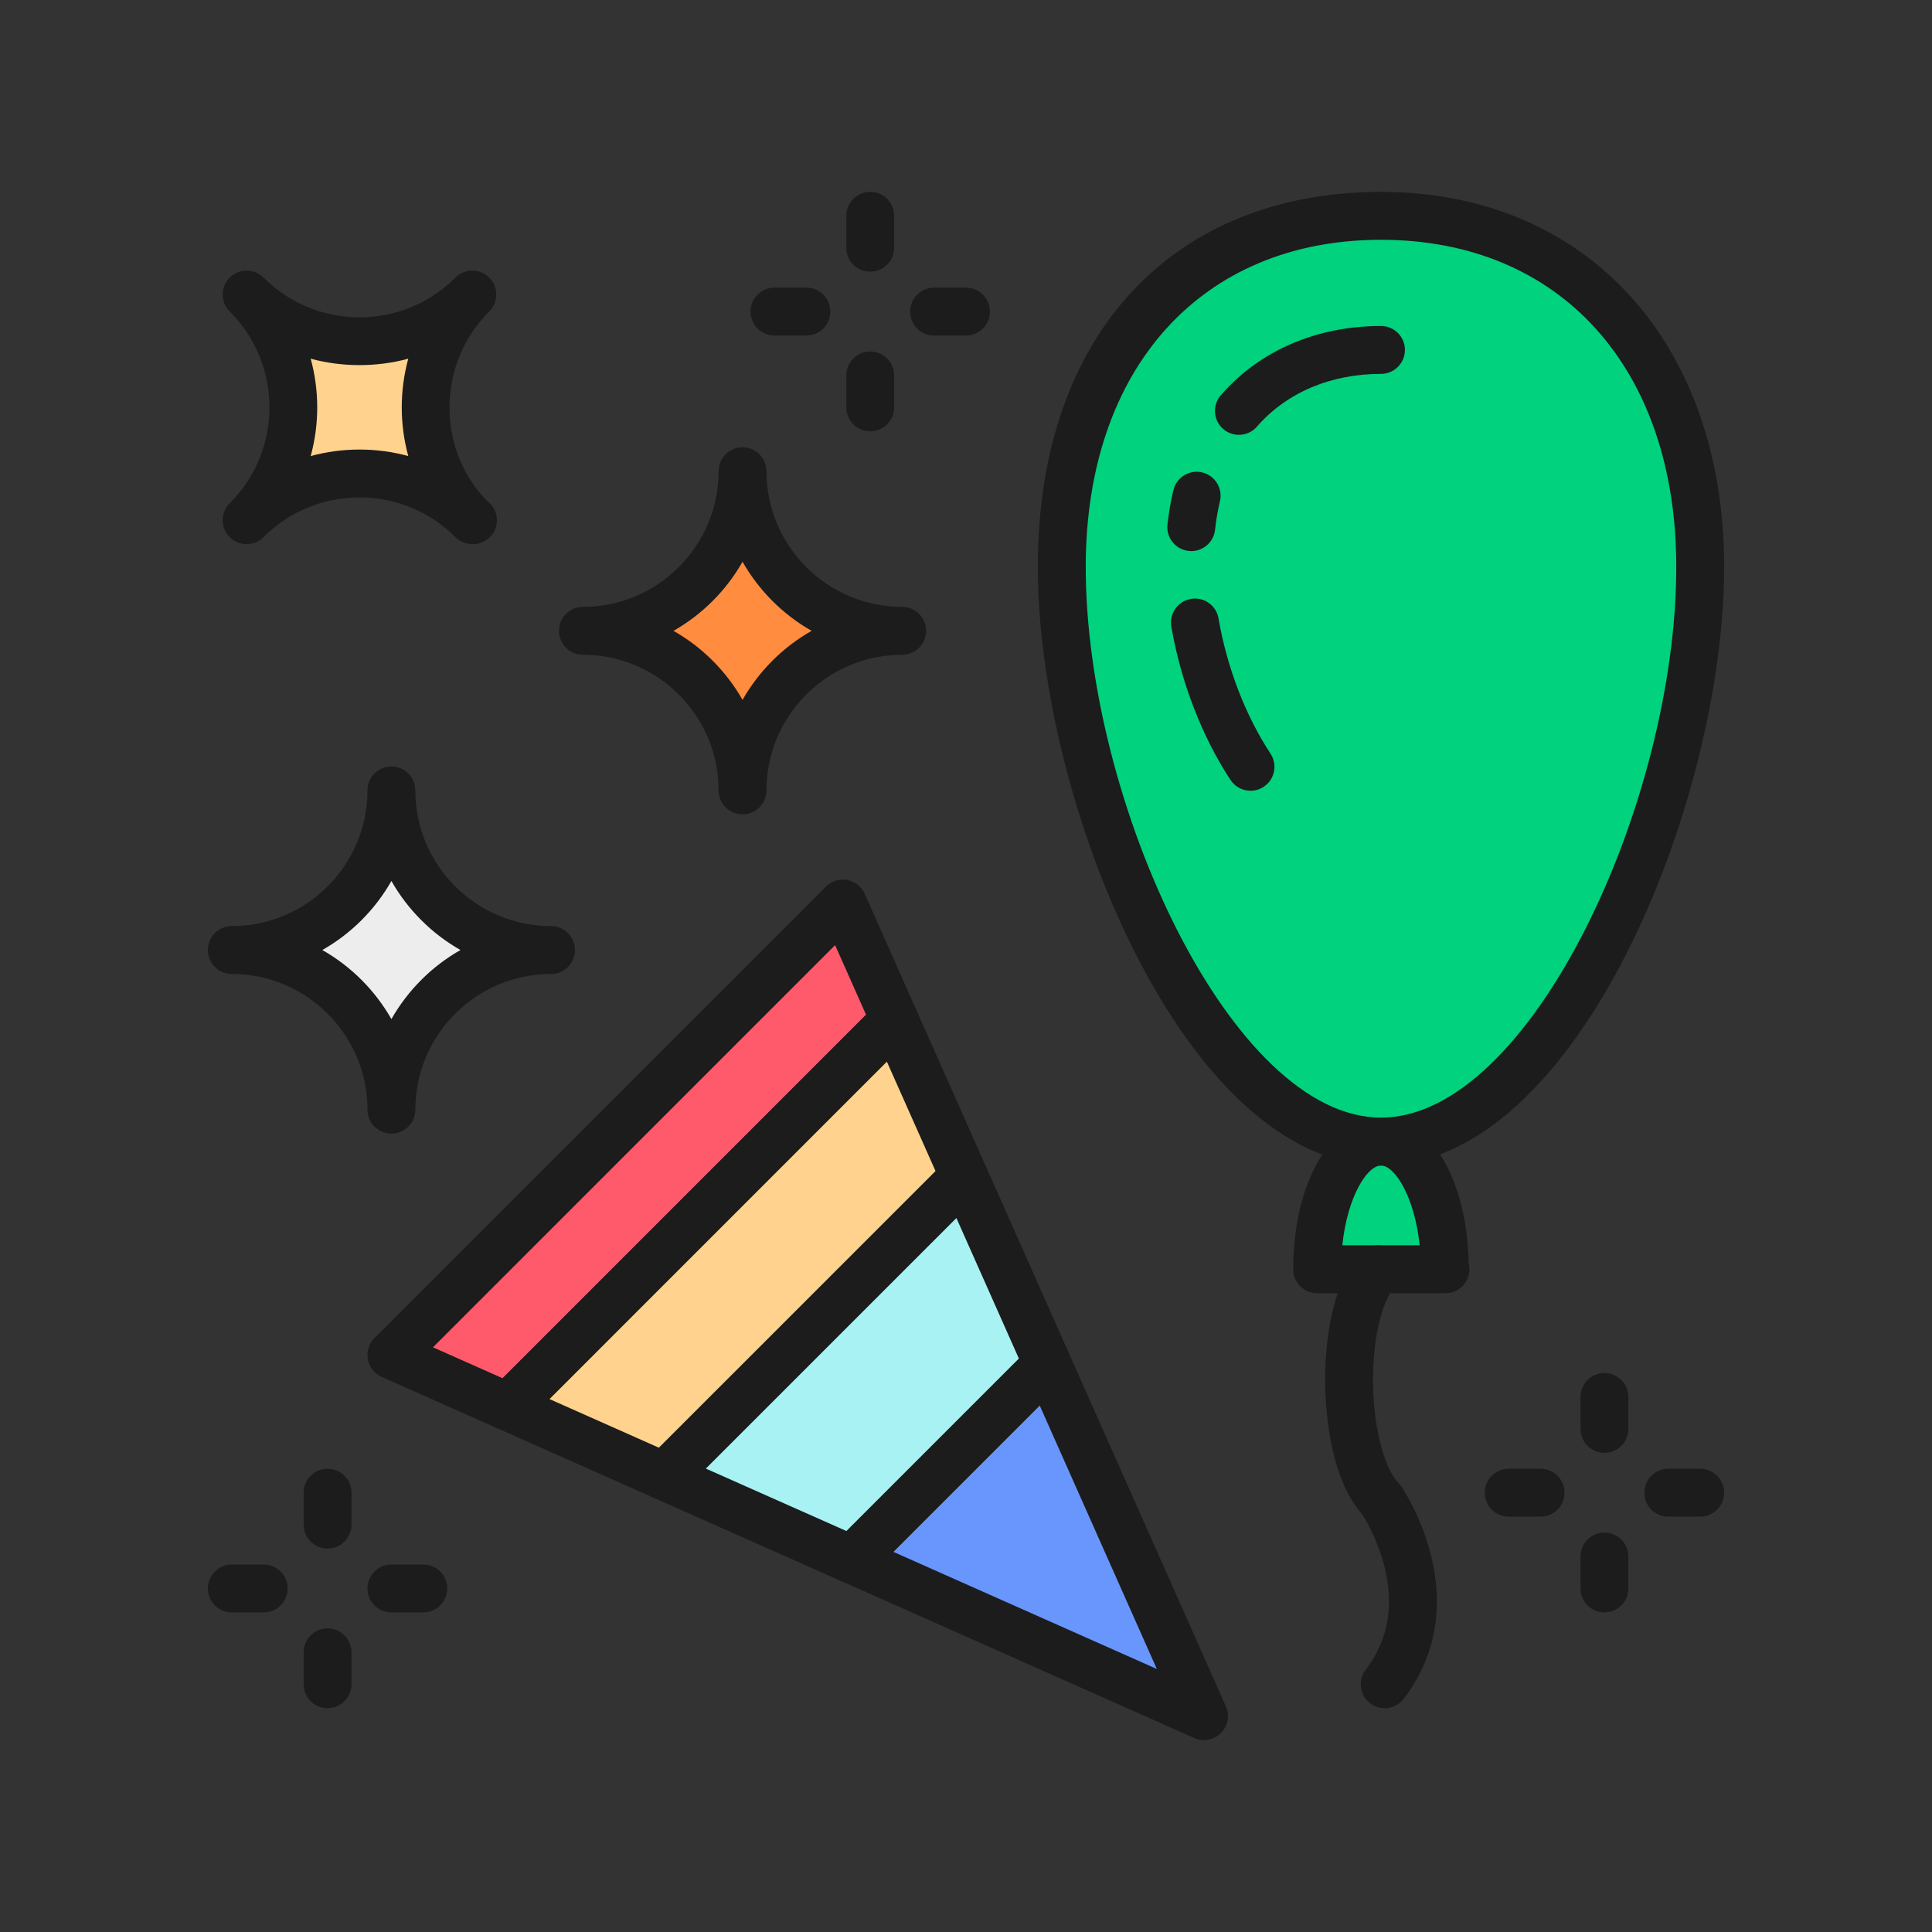 <svg width="44" height="44" viewBox="0 0 44 44" fill="none" xmlns="http://www.w3.org/2000/svg">
<rect x="0" y="0" width="44" height="44" fill="#333333" stroke="none"/>
<g clip-path="url(#clip0_2_296)">
<mask id="mask0_2_296" style="mask-type:luminance" maskUnits="userSpaceOnUse" x="0" y="0" width="44" height="44">
<path d="M44 0H0V44H44V0Z" fill="white"/>
</mask>
<g mask="url(#mask0_2_296)">
<path d="M29.997 28.907C29.997 27.3 30.648 25.999 31.451 25.999C32.254 25.999 32.905 27.3 32.905 28.907H29.997Z" fill="#00D27E"/>
<path d="M32.919 29.452C32.919 29.452 32.91 29.452 32.905 29.452H29.997C29.696 29.452 29.452 29.208 29.452 28.907C29.452 26.938 30.312 25.453 31.451 25.453C32.591 25.453 33.412 26.872 33.449 28.776C33.46 28.818 33.465 28.862 33.465 28.907C33.465 29.208 33.221 29.452 32.919 29.452V29.452ZM30.57 28.361H32.332C32.216 27.25 31.764 26.544 31.451 26.544C31.138 26.544 30.686 27.25 30.57 28.361H30.57Z" fill="#1C1C1C"/>
<path d="M31.535 38.904C31.419 38.904 31.302 38.867 31.203 38.791C30.965 38.608 30.92 38.266 31.103 38.026C31.454 37.569 31.633 37.045 31.633 36.469C31.633 35.5 31.131 34.655 31.028 34.493C30.241 33.625 30.179 31.925 30.179 31.419C30.179 30.806 30.258 29.298 30.996 28.53C31.204 28.312 31.549 28.305 31.767 28.514C31.984 28.723 31.991 29.068 31.782 29.285C31.476 29.605 31.269 30.462 31.269 31.419C31.269 32.452 31.508 33.421 31.852 33.776C31.873 33.798 31.891 33.821 31.908 33.845C31.941 33.893 32.723 35.042 32.723 36.469C32.723 37.291 32.469 38.038 31.967 38.691C31.86 38.83 31.698 38.904 31.534 38.904L31.535 38.904Z" fill="#1C1C1C"/>
<path d="M38.721 12.912C38.721 7.693 35.466 4.916 31.451 4.916C27.436 4.916 24.181 7.693 24.181 12.912C24.181 18.132 27.436 25.999 31.451 25.999C35.466 25.999 38.721 18.132 38.721 12.912Z" fill="#00D27E"/>
<path d="M31.451 26.544C26.992 26.544 23.636 18.275 23.636 12.912C23.636 7.551 26.777 4.37 31.451 4.37C36.125 4.37 39.266 7.803 39.266 12.912C39.266 18.275 35.91 26.544 31.451 26.544ZM31.451 5.461C27.366 5.461 24.727 8.386 24.727 12.912C24.727 18.272 28.051 25.453 31.451 25.453C34.851 25.453 38.176 18.272 38.176 12.912C38.176 8.386 35.536 5.461 31.451 5.461Z" fill="#1C1C1C"/>
<path d="M28.48 18.009C28.303 18.009 28.129 17.922 28.024 17.763C27.372 16.771 26.894 15.531 26.676 14.271C26.625 13.974 26.823 13.692 27.12 13.64C27.425 13.588 27.7 13.789 27.751 14.085C27.943 15.201 28.364 16.295 28.935 17.164C29.101 17.416 29.031 17.754 28.779 17.919C28.687 17.98 28.583 18.009 28.48 18.009L28.48 18.009ZM27.131 12.551C27.111 12.551 27.09 12.55 27.07 12.547C26.771 12.514 26.555 12.245 26.588 11.945C26.618 11.677 26.663 11.414 26.723 11.164C26.792 10.87 27.09 10.689 27.379 10.759C27.672 10.829 27.853 11.123 27.783 11.416C27.734 11.622 27.697 11.839 27.672 12.066C27.641 12.345 27.405 12.551 27.131 12.551H27.131ZM28.215 9.903C28.088 9.903 27.96 9.859 27.856 9.769C27.63 9.571 27.606 9.227 27.804 9C28.689 7.983 29.985 7.424 31.451 7.424C31.752 7.424 31.996 7.668 31.996 7.969C31.996 8.27 31.752 8.515 31.451 8.515C30.305 8.515 29.301 8.941 28.626 9.716C28.518 9.84 28.367 9.903 28.215 9.903L28.215 9.903Z" fill="#1C1C1C"/>
<path d="M38.721 34.541H37.994C37.693 34.541 37.449 34.297 37.449 33.995C37.449 33.694 37.693 33.45 37.994 33.45H38.721C39.022 33.45 39.266 33.694 39.266 33.995C39.266 34.297 39.022 34.541 38.721 34.541Z" fill="#1C1C1C"/>
<path d="M36.54 33.087C36.239 33.087 35.995 32.843 35.995 32.541V31.814C35.995 31.513 36.239 31.269 36.54 31.269C36.841 31.269 37.085 31.513 37.085 31.814V32.541C37.085 32.843 36.841 33.087 36.54 33.087Z" fill="#1C1C1C"/>
<path d="M35.086 34.541H34.359C34.058 34.541 33.814 34.297 33.814 33.995C33.814 33.694 34.058 33.45 34.359 33.45H35.086C35.387 33.45 35.631 33.694 35.631 33.995C35.631 34.297 35.387 34.541 35.086 34.541Z" fill="#1C1C1C"/>
<path d="M36.54 36.722C36.239 36.722 35.995 36.477 35.995 36.176V35.449C35.995 35.148 36.239 34.904 36.54 34.904C36.841 34.904 37.085 35.148 37.085 35.449V36.176C37.085 36.477 36.841 36.722 36.54 36.722Z" fill="#1C1C1C"/>
<path d="M9.641 36.722H8.914C8.613 36.722 8.369 36.477 8.369 36.176C8.369 35.875 8.613 35.631 8.914 35.631H9.641C9.942 35.631 10.186 35.875 10.186 36.176C10.186 36.477 9.942 36.722 9.641 36.722Z" fill="#1C1C1C"/>
<path d="M7.46 35.268C7.159 35.268 6.915 35.023 6.915 34.722V33.995C6.915 33.694 7.159 33.45 7.46 33.45C7.761 33.45 8.005 33.694 8.005 33.995V34.722C8.005 35.023 7.761 35.268 7.46 35.268Z" fill="#1C1C1C"/>
<path d="M6.006 36.722H5.279C4.978 36.722 4.734 36.477 4.734 36.176C4.734 35.875 4.978 35.631 5.279 35.631H6.006C6.307 35.631 6.551 35.875 6.551 36.176C6.551 36.477 6.307 36.722 6.006 36.722Z" fill="#1C1C1C"/>
<path d="M7.46 38.903C7.159 38.903 6.915 38.658 6.915 38.357V37.63C6.915 37.329 7.159 37.085 7.46 37.085C7.761 37.085 8.005 37.329 8.005 37.63V38.357C8.005 38.658 7.761 38.903 7.46 38.903Z" fill="#1C1C1C"/>
<path d="M22 7.642H21.273C20.972 7.642 20.728 7.398 20.728 7.097C20.728 6.796 20.972 6.551 21.273 6.551H22C22.301 6.551 22.545 6.796 22.545 7.097C22.545 7.398 22.301 7.642 22 7.642Z" fill="#1C1C1C"/>
<path d="M19.819 6.188C19.518 6.188 19.274 5.944 19.274 5.642V4.915C19.274 4.614 19.518 4.37 19.819 4.37C20.12 4.37 20.364 4.614 20.364 4.915V5.642C20.364 5.944 20.12 6.188 19.819 6.188Z" fill="#1C1C1C"/>
<path d="M18.365 7.642H17.638C17.337 7.642 17.093 7.398 17.093 7.097C17.093 6.796 17.337 6.551 17.638 6.551H18.365C18.666 6.551 18.91 6.796 18.91 7.097C18.91 7.398 18.666 7.642 18.365 7.642Z" fill="#1C1C1C"/>
<path d="M19.819 9.823C19.518 9.823 19.274 9.579 19.274 9.278V8.551C19.274 8.249 19.518 8.005 19.819 8.005C20.12 8.005 20.364 8.249 20.364 8.551V9.278C20.364 9.579 20.12 9.823 19.819 9.823Z" fill="#1C1C1C"/>
<path d="M27.421 39.084L23.855 31.061L19.397 35.518L27.421 39.084Z" fill="#6996FC"/>
<path d="M27.421 39.63C27.345 39.63 27.27 39.614 27.199 39.583L19.176 36.016C19.012 35.944 18.894 35.794 18.861 35.618C18.829 35.441 18.885 35.26 19.012 35.133L23.469 30.675C23.596 30.549 23.781 30.492 23.954 30.525C24.131 30.558 24.28 30.675 24.353 30.84L27.919 38.863C28.011 39.069 27.966 39.31 27.807 39.47C27.702 39.574 27.563 39.629 27.421 39.629L27.421 39.63ZM20.344 35.342L26.346 38.01L23.678 32.008L20.344 35.342Z" fill="#1C1C1C"/>
<path d="M19.196 20.578L8.914 30.86L11.568 32.039L20.374 23.232L19.196 20.578Z" fill="#FF5A6B"/>
<path d="M11.568 32.584C11.493 32.584 11.417 32.569 11.346 32.537L8.692 31.358C8.528 31.285 8.411 31.136 8.378 30.959C8.345 30.782 8.401 30.601 8.528 30.474L18.81 20.192C18.937 20.065 19.122 20.009 19.295 20.042C19.472 20.075 19.621 20.192 19.694 20.357L20.872 23.011C20.964 23.217 20.919 23.458 20.76 23.617L11.953 32.425C11.849 32.529 11.709 32.584 11.568 32.584H11.568ZM9.861 30.684L11.447 31.389L19.724 23.111L19.019 21.525L9.861 30.684L9.861 30.684Z" fill="#1C1C1C"/>
<path d="M15.126 33.621L19.397 35.518L23.855 31.061L21.956 26.791L15.126 33.621Z" fill="#A9F2F3"/>
<path d="M19.397 36.064C19.323 36.064 19.247 36.048 19.176 36.017L14.905 34.119C14.741 34.046 14.623 33.897 14.59 33.72C14.558 33.544 14.614 33.362 14.741 33.235L21.571 26.405C21.698 26.278 21.88 26.222 22.056 26.255C22.232 26.288 22.381 26.405 22.455 26.569L24.353 30.84C24.445 31.046 24.4 31.287 24.24 31.447L19.783 35.904C19.679 36.008 19.539 36.064 19.398 36.064H19.397ZM16.073 33.445L19.276 34.868L23.204 30.94L21.78 27.737L16.073 33.444L16.073 33.445Z" fill="#1C1C1C"/>
<path d="M20.374 23.232L11.568 32.039L15.126 33.621L21.956 26.791L20.374 23.232Z" fill="#FFD38E"/>
<path d="M15.126 34.166C15.051 34.166 14.976 34.15 14.905 34.119L11.347 32.537C11.183 32.464 11.065 32.315 11.032 32.139C10.999 31.962 11.055 31.78 11.183 31.653L19.989 22.846C20.116 22.719 20.299 22.663 20.474 22.696C20.651 22.729 20.8 22.846 20.873 23.011L22.455 26.57C22.547 26.776 22.502 27.017 22.342 27.177L15.512 34.006C15.408 34.111 15.268 34.166 15.127 34.166H15.126ZM12.515 31.863L15.005 32.97L21.306 26.67L20.198 24.179L12.515 31.863V31.863Z" fill="#1C1C1C"/>
<path d="M12.549 21.636C10.541 21.636 8.914 20.009 8.914 18.001C8.914 20.009 7.287 21.636 5.279 21.636C7.287 21.636 8.914 23.264 8.914 25.271C8.914 23.264 10.541 21.636 12.549 21.636Z" fill="#EDEDED"/>
<path d="M8.914 25.817C8.613 25.817 8.369 25.573 8.369 25.272C8.369 23.568 6.983 22.182 5.279 22.182C4.978 22.182 4.734 21.938 4.734 21.637C4.734 21.335 4.978 21.091 5.279 21.091C6.983 21.091 8.369 19.705 8.369 18.002C8.369 17.701 8.613 17.456 8.914 17.456C9.215 17.456 9.459 17.701 9.459 18.002C9.459 19.705 10.845 21.091 12.549 21.091C12.85 21.091 13.094 21.335 13.094 21.637C13.094 21.938 12.85 22.182 12.549 22.182C10.845 22.182 9.459 23.568 9.459 25.272C9.459 25.573 9.215 25.817 8.914 25.817ZM7.341 21.636C7.997 22.009 8.541 22.554 8.914 23.209C9.287 22.554 9.831 22.009 10.487 21.636C9.831 21.264 9.287 20.719 8.914 20.064C8.541 20.719 7.997 21.264 7.341 21.636Z" fill="#1C1C1C"/>
<path d="M20.546 14.367C18.538 14.367 16.911 12.739 16.911 10.732C16.911 12.739 15.284 14.367 13.276 14.367C15.284 14.367 16.911 15.994 16.911 18.002C16.911 15.994 18.538 14.367 20.546 14.367Z" fill="#FF8C3F"/>
<path d="M16.911 18.547C16.61 18.547 16.366 18.303 16.366 18.001C16.366 16.298 14.98 14.912 13.276 14.912C12.975 14.912 12.731 14.668 12.731 14.367C12.731 14.065 12.975 13.821 13.276 13.821C14.98 13.821 16.366 12.435 16.366 10.732C16.366 10.431 16.61 10.186 16.911 10.186C17.212 10.186 17.456 10.431 17.456 10.732C17.456 12.435 18.842 13.821 20.546 13.821C20.847 13.821 21.091 14.065 21.091 14.367C21.091 14.668 20.847 14.912 20.546 14.912C18.842 14.912 17.456 16.298 17.456 18.001C17.456 18.303 17.212 18.547 16.911 18.547ZM15.338 14.367C15.994 14.739 16.538 15.284 16.911 15.939C17.284 15.284 17.828 14.739 18.484 14.367C17.828 13.994 17.284 13.449 16.911 12.794C16.538 13.449 15.994 13.994 15.338 14.367Z" fill="#1C1C1C"/>
<path d="M10.757 11.848C9.338 10.428 9.338 8.127 10.757 6.707C9.338 8.127 7.036 8.127 5.617 6.707C7.036 8.127 7.036 10.428 5.617 11.848C7.036 10.428 9.338 10.428 10.757 11.848Z" fill="#FFD38E"/>
<path d="M10.771 12.393C10.767 12.393 10.761 12.393 10.761 12.393C10.617 12.393 10.478 12.339 10.372 12.233C9.788 11.65 9.012 11.329 8.187 11.329C7.362 11.329 6.586 11.65 6.002 12.233C5.789 12.446 5.444 12.446 5.231 12.233C5.125 12.127 5.072 11.987 5.072 11.848C5.072 11.708 5.125 11.569 5.231 11.462C5.815 10.879 6.136 10.103 6.136 9.277C6.136 8.452 5.815 7.676 5.231 7.093C5.125 6.987 5.072 6.847 5.072 6.707C5.072 6.568 5.125 6.428 5.231 6.322C5.444 6.109 5.789 6.109 6.002 6.322C6.586 6.905 7.362 7.227 8.187 7.227C9.012 7.227 9.788 6.905 10.372 6.322C10.585 6.109 10.93 6.109 11.142 6.322C11.249 6.428 11.302 6.568 11.302 6.707C11.302 6.847 11.249 6.986 11.142 7.093C10.559 7.676 10.238 8.452 10.238 9.277C10.238 10.102 10.536 10.823 11.081 11.398C11.223 11.497 11.317 11.661 11.317 11.847C11.317 12.149 11.073 12.393 10.771 12.393V12.393ZM8.187 10.238C8.567 10.238 8.94 10.289 9.298 10.386C9.1 9.662 9.1 8.894 9.298 8.169C8.582 8.364 7.792 8.364 7.076 8.169C7.274 8.894 7.274 9.662 7.076 10.386C7.434 10.289 7.807 10.238 8.187 10.238H8.187Z" fill="#1C1C1C"/>
</g>
</g>
<defs>
<clipPath id="clip0_2_296">
<rect width="44" height="44" fill="white"/>
</clipPath>
</defs>
</svg>
